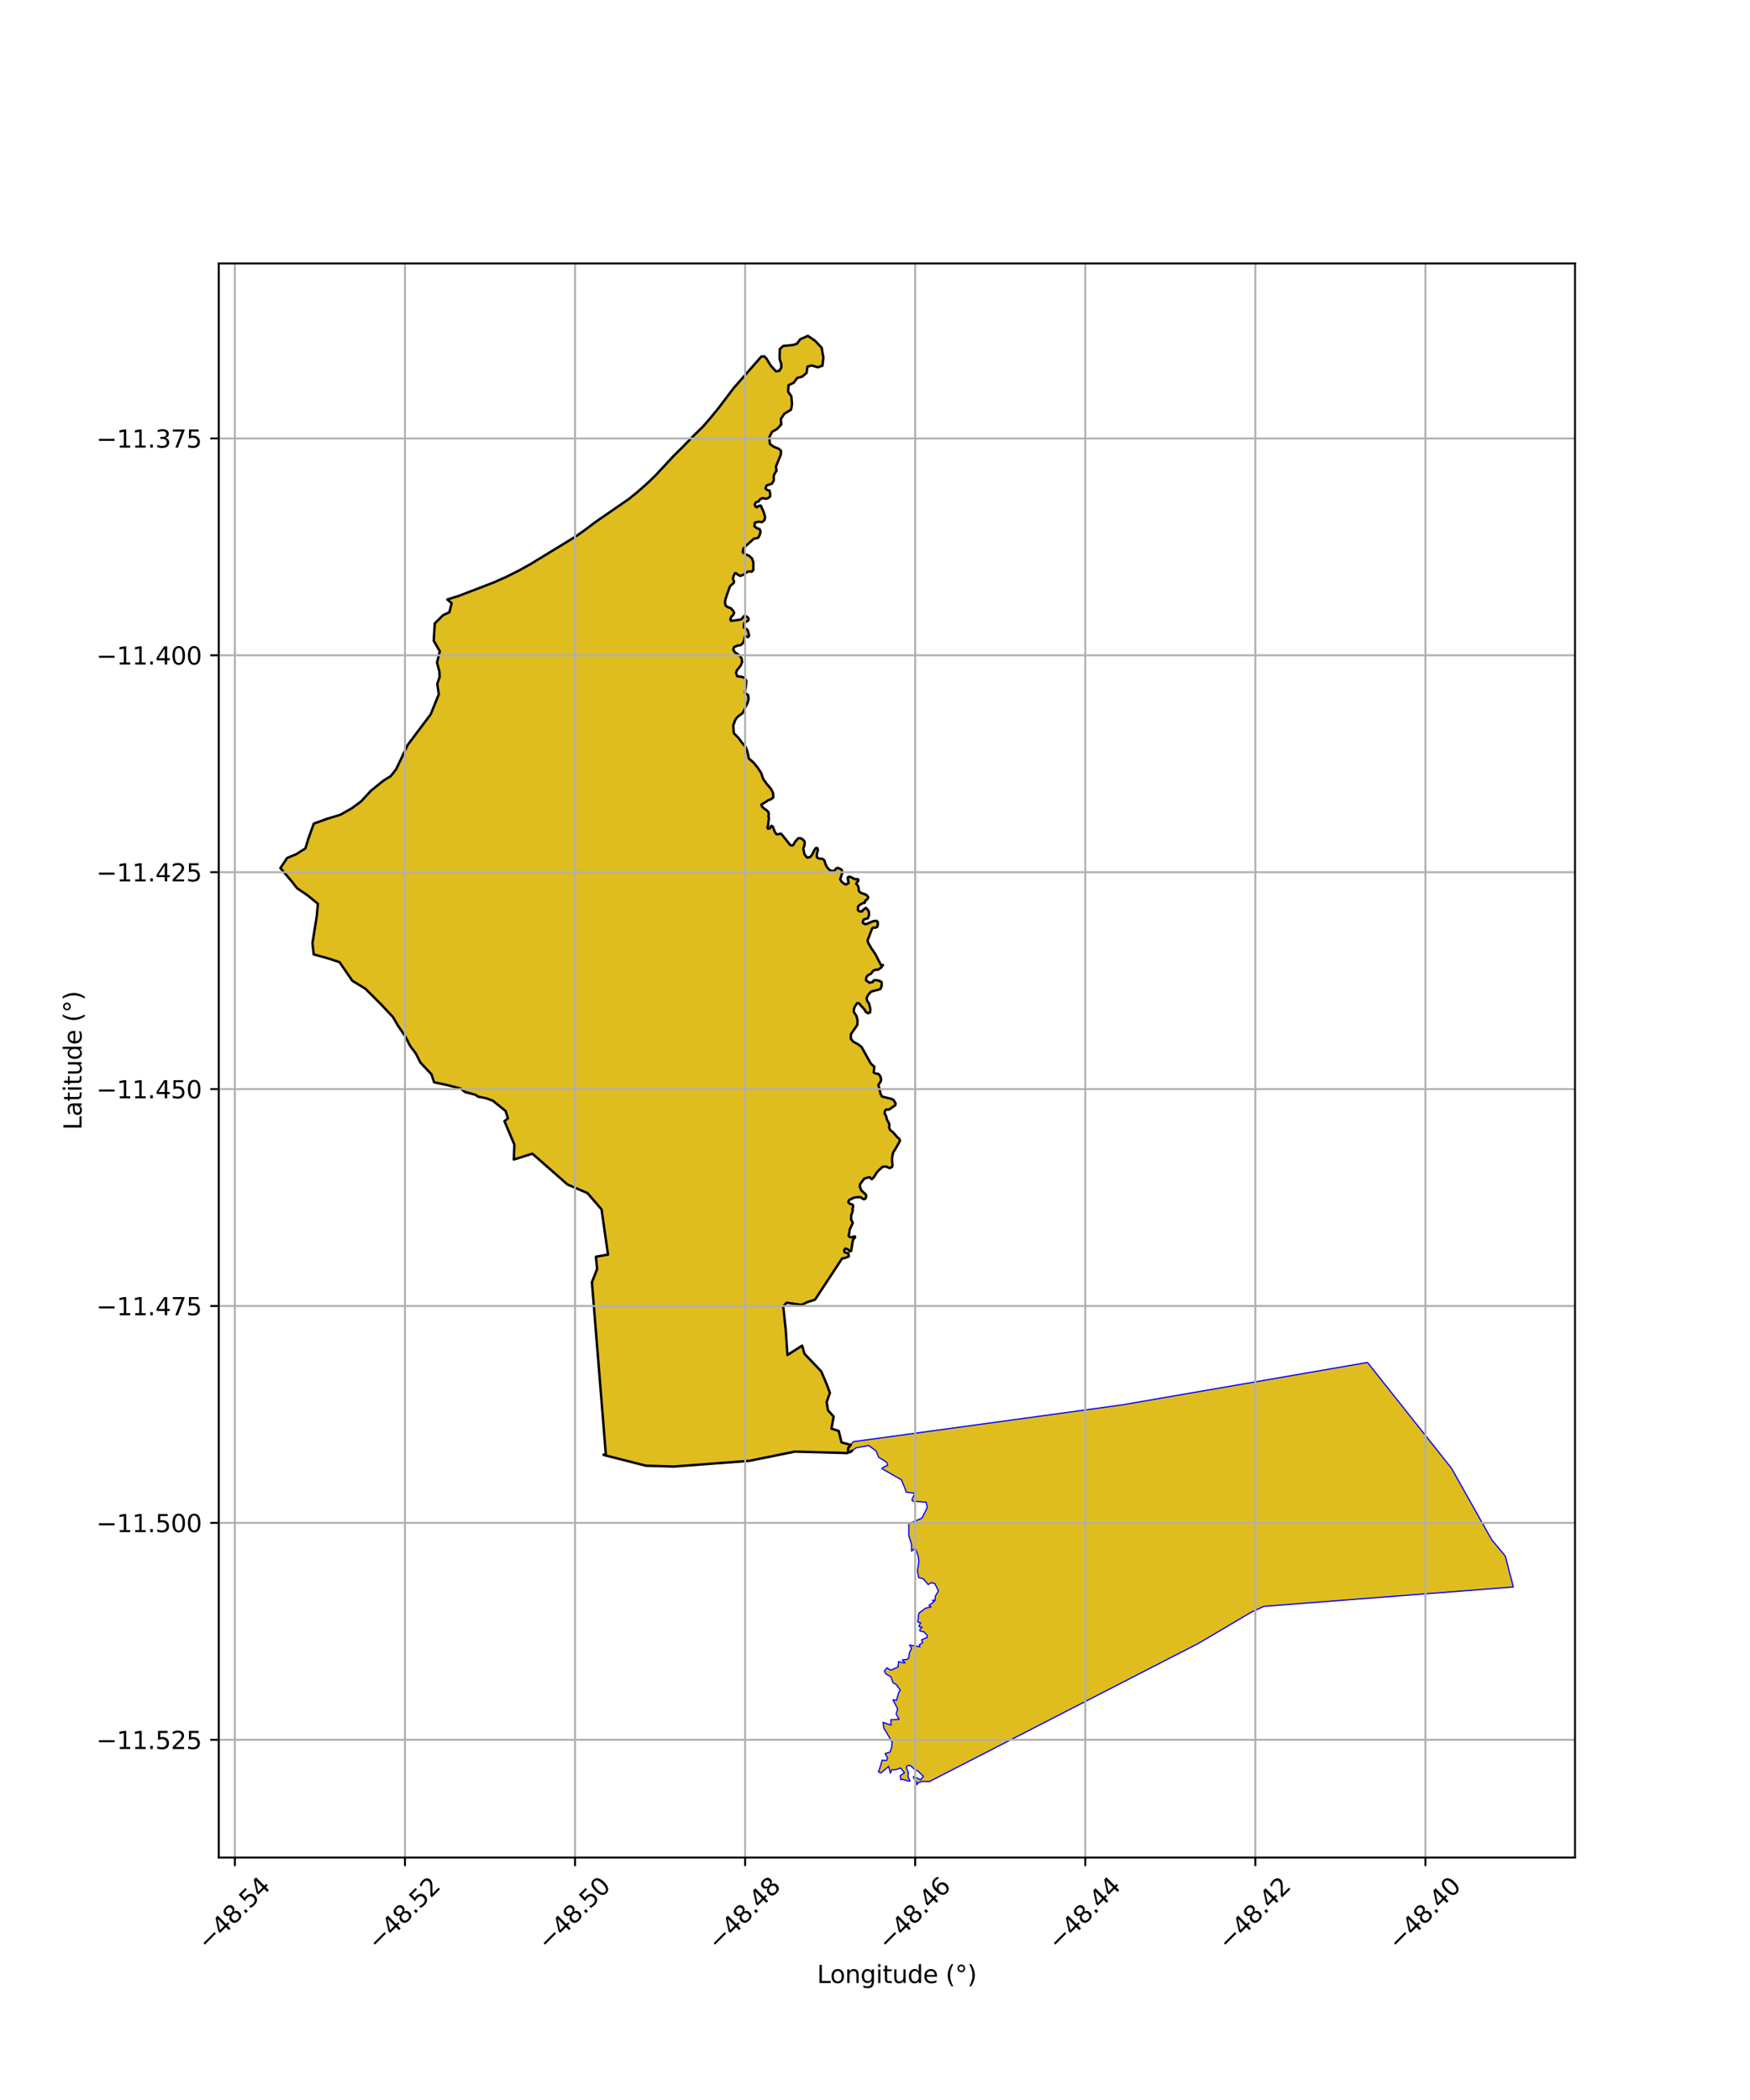 <?xml version="1.0" encoding="utf-8" standalone="no"?>
<!DOCTYPE svg PUBLIC "-//W3C//DTD SVG 1.1//EN"
  "http://www.w3.org/Graphics/SVG/1.1/DTD/svg11.dtd">
<svg xmlns:xlink="http://www.w3.org/1999/xlink" width="720pt" height="864pt" viewBox="0 0 720 864" xmlns="http://www.w3.org/2000/svg" version="1.1">
 <defs>
  <style type="text/css">*{stroke-linejoin: round; stroke-linecap: butt}</style>
 </defs>
 <g id="figure_1">
  <g id="patch_1">
   <path d="M 0 864 
L 720 864 
L 720 0 
L 0 0 
z
" style="fill: #ffffff"/>
  </g>
  <g id="axes_1">
   <g id="patch_2">
    <path d="M 90 764.256 
L 648 764.256 
L 648 108.384 
L 90 108.384 
z
" style="fill: #ffffff"/>
   </g>
   <g id="PatchCollection_1">
    <path d="M 350.306 597.207 
L 349.605 597.476 
L 350.615 596.795 
L 350.306 597.207 
" clip-path="url(#pcda8b3052a)" style="fill: #e0bd1f; stroke: #0000ff; stroke-width: 0.5"/>
    <path d="M 348.888 597.752 
L 348.691 597.827 
L 326.997 597.24 
L 308.319 601.025 
L 299.865 601.69 
L 290.334 602.388 
L 289.884 602.424 
L 277.233 603.372 
L 265.737 603.033 
L 263.168 602.374 
L 249.299 598.85 
L 245.487 551.651 
L 245.406 550.315 
L 243.545 527.688 
L 243.533 527.549 
L 245.672 522.107 
L 245.175 517.057 
L 250.151 516.189 
L 247.497 497.588 
L 241.697 490.866 
L 233.491 487.335 
L 219.046 474.662 
L 211.395 477.064 
L 211.613 470.895 
L 208.042 462.508 
L 207.559 461.299 
L 208.983 460.117 
L 208.042 457.118 
L 204.366 454.074 
L 202.797 452.877 
L 200.071 451.858 
L 196.641 451.174 
L 195.672 450.447 
L 191.357 449.271 
L 189.434 447.831 
L 184.245 446.492 
L 178.6 445.267 
L 177.532 442.023 
L 172.959 437.137 
L 171.066 433.401 
L 168.76 430.334 
L 166.723 426.358 
L 163.849 422.158 
L 161.649 418.403 
L 156.823 413.26 
L 150.361 406.812 
L 144.953 403.5 
L 139.686 395.845 
L 134.644 394.205 
L 129.065 392.66 
L 128.544 388.079 
L 129.383 382.824 
L 130.335 376.902 
L 130.786 371.814 
L 126.44 368.296 
L 122.268 365.486 
L 119.984 362.577 
L 115.364 357.147 
L 118.124 353.006 
L 121.863 351.447 
L 125.658 349.05 
L 126.888 344.993 
L 129.105 338.863 
L 134.555 336.884 
L 140.067 335.206 
L 144.84 332.487 
L 148.611 329.687 
L 152.548 325.383 
L 157.78 321.165 
L 160.808 319.278 
L 163.028 316.402 
L 164.661 313.025 
L 167.757 306.454 
L 177.207 293.882 
L 180.542 285.629 
L 179.901 281.362 
L 180.876 278.501 
L 180.773 276.314 
L 179.802 272.617 
L 180.94 267.94 
L 178.444 263.618 
L 178.875 256.493 
L 182.228 253.155 
L 184.9 251.884 
L 185.823 248.162 
L 184.034 246.649 
L 188.856 245.132 
L 193.325 243.427 
L 197.664 241.765 
L 203.179 239.62 
L 208.355 237.318 
L 213.53 234.723 
L 218.5 231.956 
L 223.357 229.016 
L 228.18 226.089 
L 233.039 223.156 
L 236.853 220.729 
L 240.503 218.164 
L 245.019 214.758 
L 249.587 211.597 
L 254.159 208.458 
L 258.814 205.24 
L 262.278 202.424 
L 266.528 198.67 
L 269.866 195.42 
L 273.024 192.033 
L 276.938 187.797 
L 281.018 183.759 
L 285.052 179.59 
L 289.177 175.569 
L 292.316 171.943 
L 295.621 167.9 
L 298.721 163.728 
L 301.844 159.689 
L 305.232 155.785 
L 307.96 152.689 
L 310.589 149.504 
L 313.234 146.695 
L 314.482 146.64 
L 315.328 147.51 
L 317.096 150.409 
L 319.272 152.802 
L 320.611 152.566 
L 321.467 151.272 
L 321.418 149.617 
L 320.762 147.718 
L 320.832 143.635 
L 322.22 142.336 
L 326.307 141.94 
L 327.859 141.455 
L 329.289 139.553 
L 332.413 138.196 
L 335.349 140.214 
L 338.064 143.081 
L 338.753 147.141 
L 338.371 150.426 
L 336.489 151.123 
L 334 150.365 
L 332.209 150.832 
L 331.857 153.386 
L 330.095 154.939 
L 327.997 155.501 
L 326.604 157.419 
L 324.417 158.488 
L 324.249 161.19 
L 325.581 163.002 
L 325.862 166.308 
L 325.459 168.562 
L 322.687 170.238 
L 321.267 172.366 
L 321.406 174.673 
L 319.683 176.529 
L 317.622 177.674 
L 316.478 179.999 
L 316.782 182.684 
L 318.312 183.798 
L 320.434 184.641 
L 321.315 185.496 
L 321.258 186.989 
L 320.116 189.735 
L 319.215 192.014 
L 319.477 193.66 
L 318.83 194.657 
L 318.33 195.742 
L 318.369 197.673 
L 317.607 198.967 
L 316.51 199.406 
L 315.382 199.753 
L 314.918 200.985 
L 315.701 201.654 
L 316.589 201.825 
L 316.926 203.37 
L 316.83 204.259 
L 316.096 204.906 
L 315.143 205.222 
L 313.726 204.916 
L 312.654 205.481 
L 312.033 206.356 
L 311.152 206.562 
L 310.506 207.451 
L 310.819 208.406 
L 311.411 208.7 
L 312.089 208.159 
L 312.964 207.996 
L 313.584 209.221 
L 314.183 210.596 
L 314.779 212.758 
L 314.551 213.943 
L 313.496 214.84 
L 312.192 214.635 
L 310.545 215.042 
L 310.403 216.542 
L 311.461 217.346 
L 312.451 217.639 
L 312.941 218.676 
L 312.55 220.101 
L 311.909 221.3 
L 310.217 221.623 
L 308.69 223.027 
L 306.69 224.737 
L 305.809 225.874 
L 305.603 227.173 
L 306.605 227.986 
L 308.207 228.672 
L 309.392 229.774 
L 309.949 231.312 
L 309.937 232.851 
L 309.977 234.211 
L 309.954 234.479 
L 309.3 235.205 
L 308.05 235.105 
L 307.136 235.483 
L 306.038 236.397 
L 304.774 236.88 
L 304.514 236.943 
L 303.54 236.417 
L 302.79 235.776 
L 302.378 235.86 
L 301.966 236.636 
L 301.561 237.858 
L 301.739 238.655 
L 301.993 239.065 
L 301.901 239.826 
L 300.682 240.842 
L 300.168 241.599 
L 299.284 244.119 
L 298.531 246.358 
L 298.242 247.975 
L 298.546 249.148 
L 299.459 249.82 
L 300.545 250.146 
L 301.604 251.233 
L 302.033 252.125 
L 301.856 252.628 
L 301.465 253.233 
L 300.896 253.668 
L 300.493 254.788 
L 300.743 255.437 
L 301.604 255.367 
L 302.673 255.221 
L 303.768 255.061 
L 304.973 254.838 
L 305.75 253.94 
L 306.295 253.322 
L 307.299 253.727 
L 308.008 254.466 
L 307.857 255.3 
L 306.945 255.872 
L 306.222 256.315 
L 306.03 257.444 
L 306.073 258.227 
L 306.674 258.658 
L 307.226 258.841 
L 307.624 259.336 
L 307.817 259.928 
L 308.045 260.817 
L 308.201 261.559 
L 307.791 262.134 
L 307.042 261.801 
L 306.442 261.86 
L 306.206 263.079 
L 305.785 264.431 
L 304.767 265.421 
L 303.473 265.591 
L 302.028 266.221 
L 301.671 267.286 
L 302.404 268.409 
L 304.391 269.753 
L 305.156 271.01 
L 305.318 272.441 
L 304.7 273.907 
L 303.27 275.673 
L 302.812 276.76 
L 303.313 278.235 
L 304.926 278.42 
L 306.242 278.806 
L 307.025 280.062 
L 306.931 281.972 
L 306.674 283.672 
L 306.462 284.919 
L 306.922 285.493 
L 307.564 285.726 
L 307.837 286.19 
L 307.989 287.515 
L 307.59 289.118 
L 306.793 290.687 
L 306.023 292.541 
L 305.348 293.555 
L 304.265 294.295 
L 303.212 295.198 
L 302.457 296.283 
L 302.034 297.447 
L 301.669 298.565 
L 301.915 301.666 
L 303.804 303.577 
L 305.373 305.711 
L 306.813 307.365 
L 307.467 309.131 
L 307.864 311.317 
L 308.115 312.094 
L 310.072 313.796 
L 311.761 315.867 
L 313.183 318.065 
L 313.94 320.353 
L 315.371 322.445 
L 317.052 324.372 
L 317.895 325.867 
L 318.147 326.912 
L 318.136 328.115 
L 317.153 328.864 
L 316.095 329.208 
L 315.532 329.623 
L 313.229 331.051 
L 313.517 331.872 
L 314.474 332.76 
L 315.078 333.072 
L 316.048 333.978 
L 316.337 334.964 
L 316.144 335.742 
L 316.343 336.562 
L 315.943 339.88 
L 315.719 340.386 
L 315.933 340.927 
L 316.544 340.902 
L 316.837 340.704 
L 317.173 339.914 
L 317.453 339.749 
L 318.056 340.26 
L 318.215 340.665 
L 318.272 340.996 
L 318.42 341.463 
L 318.726 342.205 
L 319.49 343.235 
L 320.471 343.205 
L 320.854 343.002 
L 321.408 343.046 
L 322.95 345.006 
L 324.046 346.42 
L 324.763 347.247 
L 325.193 347.736 
L 326.047 347.856 
L 326.566 347.393 
L 327.006 346.461 
L 328.381 344.923 
L 329.163 344.805 
L 330.302 345.344 
L 331.043 346.26 
L 331.031 347.579 
L 330.724 348.502 
L 330.496 349.063 
L 330.782 350.36 
L 330.953 351.428 
L 332.045 352.85 
L 333.34 352.626 
L 334.105 351.658 
L 334.439 350.961 
L 334.883 350.093 
L 335.562 348.981 
L 336.233 348.888 
L 336.531 349.634 
L 336.202 350.742 
L 336.028 351.768 
L 336.125 352.775 
L 337.016 353.242 
L 338.317 353.335 
L 339.161 353.949 
L 339.63 355.509 
L 340.244 356.796 
L 341.414 358.041 
L 342.756 358.431 
L 343.427 358.048 
L 344.151 357.229 
L 344.775 357.073 
L 346.195 357.764 
L 346.64 358.795 
L 346.1 360.456 
L 345.682 361.722 
L 346.278 362.756 
L 347.275 363.61 
L 348.089 363.921 
L 349.144 363.297 
L 348.934 362.137 
L 348.75 361.047 
L 349.309 360.713 
L 349.907 360.81 
L 351.747 361.723 
L 352.457 361.688 
L 352.932 361.719 
L 353.174 362.035 
L 353.13 362.437 
L 352.566 363.021 
L 352.302 363.696 
L 352.974 364.4 
L 353.277 365.355 
L 353.253 366.075 
L 353.556 366.842 
L 354.281 367.387 
L 355.514 367.802 
L 356.572 368.28 
L 357.223 369.15 
L 356.801 370.029 
L 355.966 370.572 
L 355.779 371.438 
L 355.154 371.493 
L 353.725 372.249 
L 353.013 373.059 
L 352.964 374.45 
L 353.751 375.019 
L 354.714 374.967 
L 354.983 374.462 
L 356.209 373.539 
L 356.923 374.158 
L 357.487 375.159 
L 357.534 376.534 
L 357.083 377.792 
L 355.349 378.304 
L 354.968 379.123 
L 355.045 379.723 
L 355.737 380.169 
L 356.32 380.22 
L 359.379 378.968 
L 360.181 378.828 
L 360.663 378.844 
L 361.146 379.444 
L 361.137 380.64 
L 360.857 381.387 
L 360.374 381.62 
L 359.231 381.695 
L 358.791 382.044 
L 356.919 386.999 
L 357.239 387.971 
L 358.525 390.182 
L 360.059 392.385 
L 361.373 394.953 
L 362.466 397.063 
L 363.292 397.033 
L 362.498 398.146 
L 361.197 398.947 
L 359.939 399.028 
L 359.086 399.572 
L 358.479 400.467 
L 358.339 400.664 
L 357.832 400.822 
L 357.198 401.183 
L 356.714 401.68 
L 356.369 402.254 
L 356.341 403.374 
L 357.695 404.32 
L 359.087 404.021 
L 359.479 403.346 
L 360.353 403.269 
L 361.058 403.397 
L 361.579 403.466 
L 362.075 403.719 
L 362.689 404.021 
L 362.752 404.6 
L 362.73 405.575 
L 362.264 406.858 
L 361.444 407.183 
L 360.426 407.449 
L 359.375 407.668 
L 358.453 407.943 
L 357.305 409.132 
L 356.564 410.545 
L 356.675 411.59 
L 357.557 412.956 
L 358.08 415.034 
L 357.981 416.53 
L 357.1 416.864 
L 356.168 416.284 
L 355.685 415.356 
L 354.961 414.624 
L 354.309 413.86 
L 353.463 412.794 
L 352.672 412.741 
L 351.902 413.817 
L 351.34 414.973 
L 351.256 416.279 
L 352.323 417.928 
L 352.819 419.653 
L 352.753 421.648 
L 351.219 423.883 
L 350.087 425.486 
L 350.055 427.392 
L 351.038 428.561 
L 353.174 429.726 
L 354.516 430.826 
L 355.723 433.059 
L 357.04 435.553 
L 358.302 437.636 
L 358.93 438.208 
L 359.734 438.904 
L 359.503 440.441 
L 359.47 441.259 
L 360.075 441.62 
L 361.392 441.831 
L 362.201 442.808 
L 362.509 444.095 
L 362.42 444.767 
L 361.582 445.957 
L 361.402 446.348 
L 361.959 448.802 
L 362.314 450.097 
L 362.889 451.154 
L 364.257 451.46 
L 365.563 451.717 
L 366.704 452.095 
L 367.645 452.55 
L 368.488 454.028 
L 368.295 454.773 
L 366.709 455.918 
L 365.757 456.501 
L 364.591 456.5 
L 364.08 457.07 
L 363.983 458.126 
L 364.575 459.276 
L 364.95 460.667 
L 365.745 462.181 
L 365.961 463.019 
L 365.775 463.739 
L 366.206 464.914 
L 367.292 465.752 
L 368.07 466.674 
L 369.039 467.718 
L 370.041 468.653 
L 370.304 469.342 
L 369.572 470.713 
L 368.546 472.47 
L 367.436 474.224 
L 367.07 475.956 
L 367.02 477.737 
L 367.195 479.397 
L 367.012 480.133 
L 366.019 480.581 
L 364.578 479.981 
L 363.271 479.972 
L 362.017 481.029 
L 360.837 482.244 
L 359.653 484.145 
L 358.713 485.171 
L 357.711 484.307 
L 356.327 484.67 
L 355.609 484.876 
L 354.657 486.107 
L 353.849 487.208 
L 353.761 488.191 
L 354.361 489.75 
L 355.214 490.59 
L 356.266 491.496 
L 356.395 492.195 
L 356.042 493.17 
L 355.461 493.398 
L 354.872 493.168 
L 354.274 492.655 
L 353.483 492.522 
L 352.317 492.585 
L 351.167 492.8 
L 350.484 493.197 
L 349.672 493.52 
L 349.138 493.981 
L 349.066 494.764 
L 349.824 495.339 
L 350.713 495.591 
L 350.944 495.818 
L 350.994 496.618 
L 350.787 497.179 
L 350.689 497.471 
L 350.871 498.061 
L 350.478 499.18 
L 350.21 500.061 
L 350.169 500.875 
L 350.135 501.809 
L 350.489 502.264 
L 350.848 503.156 
L 349.502 506.078 
L 349.494 507.083 
L 349.267 507.765 
L 349.155 508.462 
L 349.631 508.989 
L 350.147 509.039 
L 350.833 508.926 
L 351.624 508.645 
L 351.829 508.899 
L 351.777 509.157 
L 351.135 509.895 
L 350.931 510.07 
L 350.363 513.959 
L 350.17 514.699 
L 349.531 514.839 
L 349.283 514.422 
L 348.674 513.947 
L 348.049 513.753 
L 347.763 513.697 
L 347.333 514.365 
L 347.446 515.166 
L 348.376 515.477 
L 348.941 515.677 
L 349.178 516.255 
L 349.246 516.932 
L 347.417 517.651 
L 346.493 517.723 
L 335.316 534.726 
L 332.217 535.716 
L 329.79 536.846 
L 323.65 535.985 
L 322.245 537.436 
L 323.289 547.354 
L 323.614 553.088 
L 323.968 557.486 
L 330.02 553.624 
L 331.003 557.004 
L 334.894 561.152 
L 337.858 564.199 
L 340.077 569.374 
L 341.448 573.101 
L 340.11 576.865 
L 340.674 580.251 
L 342.986 582.851 
L 342.072 587.781 
L 345.068 588.73 
L 346.22 593.429 
L 350.013 594.484 
L 348.951 595.826 
L 348.888 597.752 
" clip-path="url(#pcda8b3052a)" style="fill: #e0bd1f; stroke: #0000ff; stroke-width: 0.5"/>
    <path d="M 249.234 598.833 
L 248.338 598.592 
L 248.329 598.433 
L 249.234 598.833 
" clip-path="url(#pcda8b3052a)" style="fill: #e0bd1f; stroke: #0000ff; stroke-width: 0.5"/>
    <path d="M 377.215 734.444 
L 377.078 733.028 
L 375.99 731.711 
L 375.854 730.889 
L 378.786 732.253 
L 379.938 730.803 
L 378.402 729.382 
L 377.492 728.532 
L 376.074 727.771 
L 374.492 726.371 
L 373.362 726.423 
L 372.877 727.139 
L 373.708 729.306 
L 373.599 731.234 
L 374.085 731.898 
L 374.387 732.825 
L 373.793 732.762 
L 370.954 731.988 
L 370.617 732.264 
L 370.401 730.536 
L 372.12 729.424 
L 370.57 727.409 
L 368.452 728.127 
L 366.961 728.114 
L 366.284 729.525 
L 365.656 726.751 
L 362.415 729.47 
L 361.436 729.005 
L 362.524 725.8 
L 362.904 724.191 
L 364.77 724.28 
L 365.176 723.352 
L 364.192 721.475 
L 366.184 720.843 
L 366.853 718.916 
L 367.052 716.696 
L 363.651 711.016 
L 363.285 708.609 
L 366.551 709.784 
L 366.533 707.522 
L 369.928 707.408 
L 368.695 705.191 
L 369.337 703.042 
L 368.604 701.655 
L 367.39 699.335 
L 368.896 699.534 
L 369.66 696.549 
L 370.406 695.363 
L 368.783 693.102 
L 367.431 692.314 
L 366.52 689.888 
L 364.564 688.741 
L 363.855 687.59 
L 364.92 686.182 
L 366.493 687.176 
L 369.497 685.859 
L 369.709 683.631 
L 371.548 684.132 
L 372.408 684.131 
L 371.229 682.959 
L 373.244 682.691 
L 373.913 682.011 
L 373.985 680.935 
L 374.235 679.875 
L 375.053 678.143 
L 374.198 676.816 
L 378.497 677.562 
L 378.244 676.639 
L 379.614 675.9 
L 379.196 674.636 
L 381.509 673.683 
L 381.467 672.81 
L 380.039 671.318 
L 378.548 671.116 
L 378.404 670.548 
L 379.373 669.476 
L 378.075 669.233 
L 378.287 668.57 
L 378.781 667.735 
L 377.598 667.353 
L 378.02 663.732 
L 380.768 661.679 
L 383.06 661.122 
L 382.218 660.529 
L 384.343 658.898 
L 383.649 658.386 
L 384.702 658.444 
L 384.845 656.726 
L 386.077 654.533 
L 384.659 651.57 
L 383.166 651.159 
L 381.882 651.927 
L 379.921 649.601 
L 377.961 649.055 
L 377.472 646.272 
L 378.053 642.436 
L 377.756 640.155 
L 376.593 636.871 
L 375.048 638.213 
L 375.036 635.318 
L 373.929 631.86 
L 373.909 626.732 
L 376.358 625.924 
L 379.313 624.571 
L 381.524 620.222 
L 381.069 618.093 
L 375.419 617.588 
L 375.209 616.819 
L 376.456 614.418 
L 372.816 613.888 
L 372.655 613.232 
L 370.892 608.843 
L 367.881 607.13 
L 362.829 604.24 
L 363.473 603.625 
L 365.145 602.955 
L 364.926 601.848 
L 363.902 601.02 
L 361.517 599.555 
L 360.446 596.95 
L 357.37 594.711 
L 352.274 595.676 
L 348.881 597.965 
L 348.951 595.826 
L 351.075 593.142 
L 461.564 578.023 
L 562.633 560.548 
L 597.203 604.108 
L 613.727 633.485 
L 619.312 640.196 
L 622.636 652.932 
L 520.01 660.908 
L 515.051 663.155 
L 492.992 676.188 
L 382.377 732.992 
L 381.286 732.959 
L 380.089 732.937 
L 379.039 732.99 
L 377.642 733.558 
L 377.215 734.444 
" clip-path="url(#pcda8b3052a)" style="fill: #e0bd1f; stroke: #0000ff; stroke-width: 0.5"/>
   </g>
   <g id="PatchCollection_2">
    <path d="M 249.234 598.833 
L 248.338 598.592 
L 248.329 598.433 
L 249.234 598.833 
" clip-path="url(#pcda8b3052a)" style="fill: none; stroke: #000000"/>
    <path d="M 348.888 597.752 
L 348.691 597.827 
L 326.997 597.24 
L 308.319 601.025 
L 277.233 603.372 
L 265.737 603.033 
L 249.299 598.85 
L 243.533 527.549 
L 245.672 522.107 
L 245.175 517.057 
L 250.151 516.189 
L 247.497 497.588 
L 241.697 490.866 
L 233.491 487.335 
L 219.046 474.662 
L 211.395 477.064 
L 211.613 470.895 
L 207.559 461.299 
L 208.983 460.117 
L 208.042 457.118 
L 202.797 452.877 
L 200.071 451.858 
L 196.641 451.174 
L 195.672 450.447 
L 191.357 449.271 
L 189.434 447.831 
L 184.245 446.492 
L 178.6 445.267 
L 177.532 442.023 
L 172.959 437.137 
L 171.066 433.401 
L 168.76 430.334 
L 166.723 426.358 
L 163.849 422.158 
L 161.649 418.403 
L 156.823 413.26 
L 150.361 406.812 
L 144.953 403.5 
L 139.686 395.845 
L 134.644 394.205 
L 129.065 392.66 
L 128.544 388.079 
L 130.335 376.902 
L 130.786 371.814 
L 126.44 368.296 
L 122.268 365.486 
L 119.984 362.577 
L 115.364 357.147 
L 118.124 353.006 
L 121.863 351.447 
L 125.658 349.05 
L 126.888 344.993 
L 129.105 338.863 
L 134.555 336.884 
L 140.067 335.206 
L 144.84 332.487 
L 148.611 329.687 
L 152.548 325.383 
L 157.78 321.165 
L 160.808 319.278 
L 163.028 316.402 
L 167.757 306.454 
L 177.207 293.882 
L 180.542 285.629 
L 179.901 281.362 
L 180.876 278.501 
L 180.773 276.314 
L 179.802 272.617 
L 180.94 267.94 
L 178.444 263.618 
L 178.875 256.493 
L 182.228 253.155 
L 184.9 251.884 
L 185.823 248.162 
L 184.034 246.649 
L 188.856 245.132 
L 203.179 239.62 
L 208.355 237.318 
L 213.53 234.723 
L 218.5 231.956 
L 236.853 220.729 
L 240.503 218.164 
L 245.019 214.758 
L 258.814 205.24 
L 262.278 202.424 
L 266.528 198.67 
L 269.866 195.42 
L 276.938 187.797 
L 281.018 183.759 
L 285.052 179.59 
L 289.177 175.569 
L 292.316 171.943 
L 295.621 167.9 
L 301.844 159.689 
L 313.234 146.695 
L 314.482 146.64 
L 315.328 147.51 
L 317.096 150.409 
L 319.272 152.802 
L 320.611 152.566 
L 321.467 151.272 
L 321.418 149.617 
L 320.762 147.718 
L 320.832 143.635 
L 322.22 142.336 
L 326.307 141.94 
L 327.859 141.455 
L 329.289 139.553 
L 332.413 138.196 
L 335.349 140.214 
L 338.064 143.081 
L 338.753 147.141 
L 338.371 150.426 
L 336.489 151.123 
L 334 150.365 
L 332.209 150.832 
L 331.857 153.386 
L 330.095 154.939 
L 327.997 155.501 
L 326.604 157.419 
L 324.417 158.488 
L 324.249 161.19 
L 325.581 163.002 
L 325.862 166.308 
L 325.459 168.562 
L 322.687 170.238 
L 321.267 172.366 
L 321.406 174.673 
L 319.683 176.529 
L 317.622 177.674 
L 316.478 179.999 
L 316.782 182.684 
L 318.312 183.798 
L 320.434 184.641 
L 321.315 185.496 
L 321.258 186.989 
L 319.215 192.014 
L 319.477 193.66 
L 318.83 194.657 
L 318.33 195.742 
L 318.369 197.673 
L 317.607 198.967 
L 315.382 199.753 
L 314.918 200.985 
L 315.701 201.654 
L 316.589 201.825 
L 316.926 203.37 
L 316.83 204.259 
L 316.096 204.906 
L 315.143 205.222 
L 313.726 204.916 
L 312.654 205.481 
L 312.033 206.356 
L 311.152 206.562 
L 310.506 207.451 
L 310.819 208.406 
L 311.411 208.7 
L 312.089 208.159 
L 312.964 207.996 
L 314.183 210.596 
L 314.779 212.758 
L 314.551 213.943 
L 313.496 214.84 
L 312.192 214.635 
L 310.545 215.042 
L 310.403 216.542 
L 311.461 217.346 
L 312.451 217.639 
L 312.941 218.676 
L 312.55 220.101 
L 311.909 221.3 
L 310.217 221.623 
L 306.69 224.737 
L 305.809 225.874 
L 305.603 227.173 
L 306.605 227.986 
L 308.207 228.672 
L 309.392 229.774 
L 309.949 231.312 
L 309.954 234.479 
L 309.3 235.205 
L 308.05 235.105 
L 307.136 235.483 
L 306.038 236.397 
L 304.514 236.943 
L 303.54 236.417 
L 302.79 235.776 
L 302.378 235.86 
L 301.966 236.636 
L 301.561 237.858 
L 301.739 238.655 
L 301.993 239.065 
L 301.901 239.826 
L 300.682 240.842 
L 300.168 241.599 
L 298.531 246.358 
L 298.242 247.975 
L 298.546 249.148 
L 299.459 249.82 
L 300.545 250.146 
L 301.604 251.233 
L 302.033 252.125 
L 301.856 252.628 
L 301.465 253.233 
L 300.896 253.668 
L 300.493 254.788 
L 300.743 255.437 
L 302.673 255.221 
L 304.973 254.838 
L 306.295 253.322 
L 307.299 253.727 
L 308.008 254.466 
L 307.857 255.3 
L 306.222 256.315 
L 306.03 257.444 
L 306.073 258.227 
L 306.674 258.658 
L 307.226 258.841 
L 307.624 259.336 
L 308.045 260.817 
L 308.201 261.559 
L 307.791 262.134 
L 307.042 261.801 
L 306.442 261.86 
L 306.206 263.079 
L 305.785 264.431 
L 304.767 265.421 
L 303.473 265.591 
L 302.028 266.221 
L 301.671 267.286 
L 302.404 268.409 
L 304.391 269.753 
L 305.156 271.01 
L 305.318 272.441 
L 304.7 273.907 
L 303.27 275.673 
L 302.812 276.76 
L 303.313 278.235 
L 304.926 278.42 
L 306.242 278.806 
L 307.025 280.062 
L 306.931 281.972 
L 306.462 284.919 
L 306.922 285.493 
L 307.564 285.726 
L 307.837 286.19 
L 307.989 287.515 
L 307.59 289.118 
L 306.793 290.687 
L 306.023 292.541 
L 305.348 293.555 
L 304.265 294.295 
L 303.212 295.198 
L 302.457 296.283 
L 301.669 298.565 
L 301.915 301.666 
L 303.804 303.577 
L 305.373 305.711 
L 306.813 307.365 
L 307.467 309.131 
L 308.115 312.094 
L 310.072 313.796 
L 311.761 315.867 
L 313.183 318.065 
L 313.94 320.353 
L 315.371 322.445 
L 317.052 324.372 
L 317.895 325.867 
L 318.147 326.912 
L 318.136 328.115 
L 317.153 328.864 
L 316.095 329.208 
L 315.532 329.623 
L 313.229 331.051 
L 313.517 331.872 
L 314.474 332.76 
L 315.078 333.072 
L 316.048 333.978 
L 316.337 334.964 
L 316.144 335.742 
L 316.343 336.562 
L 315.943 339.88 
L 315.719 340.386 
L 315.933 340.927 
L 316.544 340.902 
L 316.837 340.704 
L 317.173 339.914 
L 317.453 339.749 
L 318.056 340.26 
L 318.726 342.205 
L 319.49 343.235 
L 320.471 343.205 
L 320.854 343.002 
L 321.408 343.046 
L 325.193 347.736 
L 326.047 347.856 
L 326.566 347.393 
L 327.006 346.461 
L 328.381 344.923 
L 329.163 344.805 
L 330.302 345.344 
L 331.043 346.26 
L 331.031 347.579 
L 330.496 349.063 
L 330.953 351.428 
L 332.045 352.85 
L 333.34 352.626 
L 334.105 351.658 
L 334.883 350.093 
L 335.562 348.981 
L 336.233 348.888 
L 336.531 349.634 
L 336.202 350.742 
L 336.028 351.768 
L 336.125 352.775 
L 337.016 353.242 
L 338.317 353.335 
L 339.161 353.949 
L 339.63 355.509 
L 340.244 356.796 
L 341.414 358.041 
L 342.756 358.431 
L 343.427 358.048 
L 344.151 357.229 
L 344.775 357.073 
L 346.195 357.764 
L 346.64 358.795 
L 345.682 361.722 
L 346.278 362.756 
L 347.275 363.61 
L 348.089 363.921 
L 349.144 363.297 
L 348.75 361.047 
L 349.309 360.713 
L 349.907 360.81 
L 351.747 361.723 
L 352.932 361.719 
L 353.174 362.035 
L 353.13 362.437 
L 352.566 363.021 
L 352.302 363.696 
L 352.974 364.4 
L 353.277 365.355 
L 353.253 366.075 
L 353.556 366.842 
L 354.281 367.387 
L 355.514 367.802 
L 356.572 368.28 
L 357.223 369.15 
L 356.801 370.029 
L 355.966 370.572 
L 355.779 371.438 
L 355.154 371.493 
L 353.725 372.249 
L 353.013 373.059 
L 352.964 374.45 
L 353.751 375.019 
L 354.714 374.967 
L 354.983 374.462 
L 356.209 373.539 
L 356.923 374.158 
L 357.487 375.159 
L 357.534 376.534 
L 357.083 377.792 
L 355.349 378.304 
L 354.968 379.123 
L 355.045 379.723 
L 355.737 380.169 
L 356.32 380.22 
L 359.379 378.968 
L 360.663 378.844 
L 361.146 379.444 
L 361.137 380.64 
L 360.857 381.387 
L 360.374 381.62 
L 359.231 381.695 
L 358.791 382.044 
L 356.919 386.999 
L 357.239 387.971 
L 358.525 390.182 
L 360.059 392.385 
L 362.466 397.063 
L 363.292 397.033 
L 362.498 398.146 
L 361.197 398.947 
L 359.939 399.028 
L 359.086 399.572 
L 358.339 400.664 
L 357.832 400.822 
L 357.198 401.183 
L 356.714 401.68 
L 356.369 402.254 
L 356.341 403.374 
L 357.695 404.32 
L 359.087 404.021 
L 359.479 403.346 
L 360.353 403.269 
L 361.579 403.466 
L 362.689 404.021 
L 362.752 404.6 
L 362.73 405.575 
L 362.264 406.858 
L 361.444 407.183 
L 358.453 407.943 
L 357.305 409.132 
L 356.564 410.545 
L 356.675 411.59 
L 357.557 412.956 
L 358.08 415.034 
L 357.981 416.53 
L 357.1 416.864 
L 356.168 416.284 
L 355.685 415.356 
L 354.309 413.86 
L 353.463 412.794 
L 352.672 412.741 
L 351.902 413.817 
L 351.34 414.973 
L 351.256 416.279 
L 352.323 417.928 
L 352.819 419.653 
L 352.753 421.648 
L 350.087 425.486 
L 350.055 427.392 
L 351.038 428.561 
L 353.174 429.726 
L 354.516 430.826 
L 358.302 437.636 
L 359.734 438.904 
L 359.47 441.259 
L 360.075 441.62 
L 361.392 441.831 
L 362.201 442.808 
L 362.509 444.095 
L 362.42 444.767 
L 361.402 446.348 
L 362.314 450.097 
L 362.889 451.154 
L 366.704 452.095 
L 367.645 452.55 
L 368.488 454.028 
L 368.295 454.773 
L 365.757 456.501 
L 364.591 456.5 
L 364.08 457.07 
L 363.983 458.126 
L 364.575 459.276 
L 364.95 460.667 
L 365.745 462.181 
L 365.961 463.019 
L 365.775 463.739 
L 366.206 464.914 
L 367.292 465.752 
L 369.039 467.718 
L 370.041 468.653 
L 370.304 469.342 
L 368.546 472.47 
L 367.436 474.224 
L 367.07 475.956 
L 367.02 477.737 
L 367.195 479.397 
L 367.012 480.133 
L 366.019 480.581 
L 364.578 479.981 
L 363.271 479.972 
L 362.017 481.029 
L 360.837 482.244 
L 359.653 484.145 
L 358.713 485.171 
L 357.711 484.307 
L 355.609 484.876 
L 353.849 487.208 
L 353.761 488.191 
L 354.361 489.75 
L 356.266 491.496 
L 356.395 492.195 
L 356.042 493.17 
L 355.461 493.398 
L 354.872 493.168 
L 354.274 492.655 
L 353.483 492.522 
L 352.317 492.585 
L 351.167 492.8 
L 350.484 493.197 
L 349.672 493.52 
L 349.138 493.981 
L 349.066 494.764 
L 349.824 495.339 
L 350.713 495.591 
L 350.944 495.818 
L 350.994 496.618 
L 350.689 497.471 
L 350.871 498.061 
L 350.21 500.061 
L 350.135 501.809 
L 350.489 502.264 
L 350.848 503.156 
L 349.502 506.078 
L 349.494 507.083 
L 349.267 507.765 
L 349.155 508.462 
L 349.631 508.989 
L 350.147 509.039 
L 350.833 508.926 
L 351.624 508.645 
L 351.829 508.899 
L 351.777 509.157 
L 350.931 510.07 
L 350.17 514.699 
L 349.531 514.839 
L 349.283 514.422 
L 348.674 513.947 
L 347.763 513.697 
L 347.333 514.365 
L 347.446 515.166 
L 348.941 515.677 
L 349.178 516.255 
L 349.246 516.932 
L 347.417 517.651 
L 346.493 517.723 
L 335.316 534.726 
L 332.217 535.716 
L 329.79 536.846 
L 323.65 535.985 
L 322.245 537.436 
L 323.289 547.354 
L 323.968 557.486 
L 330.02 553.624 
L 331.003 557.004 
L 337.858 564.199 
L 340.077 569.374 
L 341.448 573.101 
L 340.11 576.865 
L 340.674 580.251 
L 342.986 582.851 
L 342.072 587.781 
L 345.068 588.73 
L 346.22 593.429 
L 350.013 594.484 
L 348.951 595.826 
L 348.888 597.752 
L 348.888 597.752 
" clip-path="url(#pcda8b3052a)" style="fill: none; stroke: #000000"/>
    <path d="M 350.306 597.207 
L 349.605 597.476 
L 350.615 596.795 
L 350.306 597.207 
" clip-path="url(#pcda8b3052a)" style="fill: none; stroke: #000000"/>
   </g>
   <g id="matplotlib.axis_1">
    <g id="xtick_1">
     <g id="line2d_1">
      <path d="M 96.634 764.256 
L 96.634 108.384 
" clip-path="url(#pcda8b3052a)" style="fill: none; stroke: #b0b0b0; stroke-width: 0.8; stroke-linecap: square"/>
     </g>
     <g id="line2d_2">
      <defs>
       <path id="me21a08b70f" d="M 0 0 
L 0 3.5 
" style="stroke: #000000; stroke-width: 0.8"/>
      </defs>
      <g>
       <use xlink:href="#me21a08b70f" x="96.634" y="764.256" style="stroke: #000000; stroke-width: 0.8"/>
      </g>
     </g>
     <g id="text_1">
      <!-- −48.54 -->
      <g transform="translate(85.501 802.798) rotate(-45) scale(0.1 -0.1)">
       <defs>
        <path id="DejaVuSans-2212" d="M 678 2272 
L 4684 2272 
L 4684 1741 
L 678 1741 
L 678 2272 
z
" transform="scale(0.016)"/>
        <path id="DejaVuSans-34" d="M 2419 4116 
L 825 1625 
L 2419 1625 
L 2419 4116 
z
M 2253 4666 
L 3047 4666 
L 3047 1625 
L 3713 1625 
L 3713 1100 
L 3047 1100 
L 3047 0 
L 2419 0 
L 2419 1100 
L 313 1100 
L 313 1709 
L 2253 4666 
z
" transform="scale(0.016)"/>
        <path id="DejaVuSans-38" d="M 2034 2216 
Q 1584 2216 1326 1975 
Q 1069 1734 1069 1313 
Q 1069 891 1326 650 
Q 1584 409 2034 409 
Q 2484 409 2743 651 
Q 3003 894 3003 1313 
Q 3003 1734 2745 1975 
Q 2488 2216 2034 2216 
z
M 1403 2484 
Q 997 2584 770 2862 
Q 544 3141 544 3541 
Q 544 4100 942 4425 
Q 1341 4750 2034 4750 
Q 2731 4750 3128 4425 
Q 3525 4100 3525 3541 
Q 3525 3141 3298 2862 
Q 3072 2584 2669 2484 
Q 3125 2378 3379 2068 
Q 3634 1759 3634 1313 
Q 3634 634 3220 271 
Q 2806 -91 2034 -91 
Q 1263 -91 848 271 
Q 434 634 434 1313 
Q 434 1759 690 2068 
Q 947 2378 1403 2484 
z
M 1172 3481 
Q 1172 3119 1398 2916 
Q 1625 2713 2034 2713 
Q 2441 2713 2670 2916 
Q 2900 3119 2900 3481 
Q 2900 3844 2670 4047 
Q 2441 4250 2034 4250 
Q 1625 4250 1398 4047 
Q 1172 3844 1172 3481 
z
" transform="scale(0.016)"/>
        <path id="DejaVuSans-2e" d="M 684 794 
L 1344 794 
L 1344 0 
L 684 0 
L 684 794 
z
" transform="scale(0.016)"/>
        <path id="DejaVuSans-35" d="M 691 4666 
L 3169 4666 
L 3169 4134 
L 1269 4134 
L 1269 2991 
Q 1406 3038 1543 3061 
Q 1681 3084 1819 3084 
Q 2600 3084 3056 2656 
Q 3513 2228 3513 1497 
Q 3513 744 3044 326 
Q 2575 -91 1722 -91 
Q 1428 -91 1123 -41 
Q 819 9 494 109 
L 494 744 
Q 775 591 1075 516 
Q 1375 441 1709 441 
Q 2250 441 2565 725 
Q 2881 1009 2881 1497 
Q 2881 1984 2565 2268 
Q 2250 2553 1709 2553 
Q 1456 2553 1204 2497 
Q 953 2441 691 2322 
L 691 4666 
z
" transform="scale(0.016)"/>
       </defs>
       <use xlink:href="#DejaVuSans-2212"/>
       <use xlink:href="#DejaVuSans-34" transform="translate(83.789 0)"/>
       <use xlink:href="#DejaVuSans-38" transform="translate(147.412 0)"/>
       <use xlink:href="#DejaVuSans-2e" transform="translate(211.035 0)"/>
       <use xlink:href="#DejaVuSans-35" transform="translate(242.822 0)"/>
       <use xlink:href="#DejaVuSans-34" transform="translate(306.445 0)"/>
      </g>
     </g>
    </g>
    <g id="xtick_2">
     <g id="line2d_3">
      <path d="M 166.608 764.256 
L 166.608 108.384 
" clip-path="url(#pcda8b3052a)" style="fill: none; stroke: #b0b0b0; stroke-width: 0.8; stroke-linecap: square"/>
     </g>
     <g id="line2d_4">
      <g>
       <use xlink:href="#me21a08b70f" x="166.608" y="764.256" style="stroke: #000000; stroke-width: 0.8"/>
      </g>
     </g>
     <g id="text_2">
      <!-- −48.52 -->
      <g transform="translate(155.475 802.798) rotate(-45) scale(0.1 -0.1)">
       <defs>
        <path id="DejaVuSans-32" d="M 1228 531 
L 3431 531 
L 3431 0 
L 469 0 
L 469 531 
Q 828 903 1448 1529 
Q 2069 2156 2228 2338 
Q 2531 2678 2651 2914 
Q 2772 3150 2772 3378 
Q 2772 3750 2511 3984 
Q 2250 4219 1831 4219 
Q 1534 4219 1204 4116 
Q 875 4013 500 3803 
L 500 4441 
Q 881 4594 1212 4672 
Q 1544 4750 1819 4750 
Q 2544 4750 2975 4387 
Q 3406 4025 3406 3419 
Q 3406 3131 3298 2873 
Q 3191 2616 2906 2266 
Q 2828 2175 2409 1742 
Q 1991 1309 1228 531 
z
" transform="scale(0.016)"/>
       </defs>
       <use xlink:href="#DejaVuSans-2212"/>
       <use xlink:href="#DejaVuSans-34" transform="translate(83.789 0)"/>
       <use xlink:href="#DejaVuSans-38" transform="translate(147.412 0)"/>
       <use xlink:href="#DejaVuSans-2e" transform="translate(211.035 0)"/>
       <use xlink:href="#DejaVuSans-35" transform="translate(242.822 0)"/>
       <use xlink:href="#DejaVuSans-32" transform="translate(306.445 0)"/>
      </g>
     </g>
    </g>
    <g id="xtick_3">
     <g id="line2d_5">
      <path d="M 236.583 764.256 
L 236.583 108.384 
" clip-path="url(#pcda8b3052a)" style="fill: none; stroke: #b0b0b0; stroke-width: 0.8; stroke-linecap: square"/>
     </g>
     <g id="line2d_6">
      <g>
       <use xlink:href="#me21a08b70f" x="236.583" y="764.256" style="stroke: #000000; stroke-width: 0.8"/>
      </g>
     </g>
     <g id="text_3">
      <!-- −48.50 -->
      <g transform="translate(225.45 802.798) rotate(-45) scale(0.1 -0.1)">
       <defs>
        <path id="DejaVuSans-30" d="M 2034 4250 
Q 1547 4250 1301 3770 
Q 1056 3291 1056 2328 
Q 1056 1369 1301 889 
Q 1547 409 2034 409 
Q 2525 409 2770 889 
Q 3016 1369 3016 2328 
Q 3016 3291 2770 3770 
Q 2525 4250 2034 4250 
z
M 2034 4750 
Q 2819 4750 3233 4129 
Q 3647 3509 3647 2328 
Q 3647 1150 3233 529 
Q 2819 -91 2034 -91 
Q 1250 -91 836 529 
Q 422 1150 422 2328 
Q 422 3509 836 4129 
Q 1250 4750 2034 4750 
z
" transform="scale(0.016)"/>
       </defs>
       <use xlink:href="#DejaVuSans-2212"/>
       <use xlink:href="#DejaVuSans-34" transform="translate(83.789 0)"/>
       <use xlink:href="#DejaVuSans-38" transform="translate(147.412 0)"/>
       <use xlink:href="#DejaVuSans-2e" transform="translate(211.035 0)"/>
       <use xlink:href="#DejaVuSans-35" transform="translate(242.822 0)"/>
       <use xlink:href="#DejaVuSans-30" transform="translate(306.445 0)"/>
      </g>
     </g>
    </g>
    <g id="xtick_4">
     <g id="line2d_7">
      <path d="M 306.558 764.256 
L 306.558 108.384 
" clip-path="url(#pcda8b3052a)" style="fill: none; stroke: #b0b0b0; stroke-width: 0.8; stroke-linecap: square"/>
     </g>
     <g id="line2d_8">
      <g>
       <use xlink:href="#me21a08b70f" x="306.558" y="764.256" style="stroke: #000000; stroke-width: 0.8"/>
      </g>
     </g>
     <g id="text_4">
      <!-- −48.48 -->
      <g transform="translate(295.425 802.798) rotate(-45) scale(0.1 -0.1)">
       <use xlink:href="#DejaVuSans-2212"/>
       <use xlink:href="#DejaVuSans-34" transform="translate(83.789 0)"/>
       <use xlink:href="#DejaVuSans-38" transform="translate(147.412 0)"/>
       <use xlink:href="#DejaVuSans-2e" transform="translate(211.035 0)"/>
       <use xlink:href="#DejaVuSans-34" transform="translate(242.822 0)"/>
       <use xlink:href="#DejaVuSans-38" transform="translate(306.445 0)"/>
      </g>
     </g>
    </g>
    <g id="xtick_5">
     <g id="line2d_9">
      <path d="M 376.533 764.256 
L 376.533 108.384 
" clip-path="url(#pcda8b3052a)" style="fill: none; stroke: #b0b0b0; stroke-width: 0.8; stroke-linecap: square"/>
     </g>
     <g id="line2d_10">
      <g>
       <use xlink:href="#me21a08b70f" x="376.533" y="764.256" style="stroke: #000000; stroke-width: 0.8"/>
      </g>
     </g>
     <g id="text_5">
      <!-- −48.46 -->
      <g transform="translate(365.4 802.798) rotate(-45) scale(0.1 -0.1)">
       <defs>
        <path id="DejaVuSans-36" d="M 2113 2584 
Q 1688 2584 1439 2293 
Q 1191 2003 1191 1497 
Q 1191 994 1439 701 
Q 1688 409 2113 409 
Q 2538 409 2786 701 
Q 3034 994 3034 1497 
Q 3034 2003 2786 2293 
Q 2538 2584 2113 2584 
z
M 3366 4563 
L 3366 3988 
Q 3128 4100 2886 4159 
Q 2644 4219 2406 4219 
Q 1781 4219 1451 3797 
Q 1122 3375 1075 2522 
Q 1259 2794 1537 2939 
Q 1816 3084 2150 3084 
Q 2853 3084 3261 2657 
Q 3669 2231 3669 1497 
Q 3669 778 3244 343 
Q 2819 -91 2113 -91 
Q 1303 -91 875 529 
Q 447 1150 447 2328 
Q 447 3434 972 4092 
Q 1497 4750 2381 4750 
Q 2619 4750 2861 4703 
Q 3103 4656 3366 4563 
z
" transform="scale(0.016)"/>
       </defs>
       <use xlink:href="#DejaVuSans-2212"/>
       <use xlink:href="#DejaVuSans-34" transform="translate(83.789 0)"/>
       <use xlink:href="#DejaVuSans-38" transform="translate(147.412 0)"/>
       <use xlink:href="#DejaVuSans-2e" transform="translate(211.035 0)"/>
       <use xlink:href="#DejaVuSans-34" transform="translate(242.822 0)"/>
       <use xlink:href="#DejaVuSans-36" transform="translate(306.445 0)"/>
      </g>
     </g>
    </g>
    <g id="xtick_6">
     <g id="line2d_11">
      <path d="M 446.508 764.256 
L 446.508 108.384 
" clip-path="url(#pcda8b3052a)" style="fill: none; stroke: #b0b0b0; stroke-width: 0.8; stroke-linecap: square"/>
     </g>
     <g id="line2d_12">
      <g>
       <use xlink:href="#me21a08b70f" x="446.508" y="764.256" style="stroke: #000000; stroke-width: 0.8"/>
      </g>
     </g>
     <g id="text_6">
      <!-- −48.44 -->
      <g transform="translate(435.375 802.798) rotate(-45) scale(0.1 -0.1)">
       <use xlink:href="#DejaVuSans-2212"/>
       <use xlink:href="#DejaVuSans-34" transform="translate(83.789 0)"/>
       <use xlink:href="#DejaVuSans-38" transform="translate(147.412 0)"/>
       <use xlink:href="#DejaVuSans-2e" transform="translate(211.035 0)"/>
       <use xlink:href="#DejaVuSans-34" transform="translate(242.822 0)"/>
       <use xlink:href="#DejaVuSans-34" transform="translate(306.445 0)"/>
      </g>
     </g>
    </g>
    <g id="xtick_7">
     <g id="line2d_13">
      <path d="M 516.483 764.256 
L 516.483 108.384 
" clip-path="url(#pcda8b3052a)" style="fill: none; stroke: #b0b0b0; stroke-width: 0.8; stroke-linecap: square"/>
     </g>
     <g id="line2d_14">
      <g>
       <use xlink:href="#me21a08b70f" x="516.483" y="764.256" style="stroke: #000000; stroke-width: 0.8"/>
      </g>
     </g>
     <g id="text_7">
      <!-- −48.42 -->
      <g transform="translate(505.35 802.798) rotate(-45) scale(0.1 -0.1)">
       <use xlink:href="#DejaVuSans-2212"/>
       <use xlink:href="#DejaVuSans-34" transform="translate(83.789 0)"/>
       <use xlink:href="#DejaVuSans-38" transform="translate(147.412 0)"/>
       <use xlink:href="#DejaVuSans-2e" transform="translate(211.035 0)"/>
       <use xlink:href="#DejaVuSans-34" transform="translate(242.822 0)"/>
       <use xlink:href="#DejaVuSans-32" transform="translate(306.445 0)"/>
      </g>
     </g>
    </g>
    <g id="xtick_8">
     <g id="line2d_15">
      <path d="M 586.458 764.256 
L 586.458 108.384 
" clip-path="url(#pcda8b3052a)" style="fill: none; stroke: #b0b0b0; stroke-width: 0.8; stroke-linecap: square"/>
     </g>
     <g id="line2d_16">
      <g>
       <use xlink:href="#me21a08b70f" x="586.458" y="764.256" style="stroke: #000000; stroke-width: 0.8"/>
      </g>
     </g>
     <g id="text_8">
      <!-- −48.40 -->
      <g transform="translate(575.324 802.798) rotate(-45) scale(0.1 -0.1)">
       <use xlink:href="#DejaVuSans-2212"/>
       <use xlink:href="#DejaVuSans-34" transform="translate(83.789 0)"/>
       <use xlink:href="#DejaVuSans-38" transform="translate(147.412 0)"/>
       <use xlink:href="#DejaVuSans-2e" transform="translate(211.035 0)"/>
       <use xlink:href="#DejaVuSans-34" transform="translate(242.822 0)"/>
       <use xlink:href="#DejaVuSans-30" transform="translate(306.445 0)"/>
      </g>
     </g>
    </g>
    <g id="text_9">
     <!-- Longitude (°) -->
     <g transform="translate(336.14 815.867) scale(0.1 -0.1)">
      <defs>
       <path id="DejaVuSans-4c" d="M 628 4666 
L 1259 4666 
L 1259 531 
L 3531 531 
L 3531 0 
L 628 0 
L 628 4666 
z
" transform="scale(0.016)"/>
       <path id="DejaVuSans-6f" d="M 1959 3097 
Q 1497 3097 1228 2736 
Q 959 2375 959 1747 
Q 959 1119 1226 758 
Q 1494 397 1959 397 
Q 2419 397 2687 759 
Q 2956 1122 2956 1747 
Q 2956 2369 2687 2733 
Q 2419 3097 1959 3097 
z
M 1959 3584 
Q 2709 3584 3137 3096 
Q 3566 2609 3566 1747 
Q 3566 888 3137 398 
Q 2709 -91 1959 -91 
Q 1206 -91 779 398 
Q 353 888 353 1747 
Q 353 2609 779 3096 
Q 1206 3584 1959 3584 
z
" transform="scale(0.016)"/>
       <path id="DejaVuSans-6e" d="M 3513 2113 
L 3513 0 
L 2938 0 
L 2938 2094 
Q 2938 2591 2744 2837 
Q 2550 3084 2163 3084 
Q 1697 3084 1428 2787 
Q 1159 2491 1159 1978 
L 1159 0 
L 581 0 
L 581 3500 
L 1159 3500 
L 1159 2956 
Q 1366 3272 1645 3428 
Q 1925 3584 2291 3584 
Q 2894 3584 3203 3211 
Q 3513 2838 3513 2113 
z
" transform="scale(0.016)"/>
       <path id="DejaVuSans-67" d="M 2906 1791 
Q 2906 2416 2648 2759 
Q 2391 3103 1925 3103 
Q 1463 3103 1205 2759 
Q 947 2416 947 1791 
Q 947 1169 1205 825 
Q 1463 481 1925 481 
Q 2391 481 2648 825 
Q 2906 1169 2906 1791 
z
M 3481 434 
Q 3481 -459 3084 -895 
Q 2688 -1331 1869 -1331 
Q 1566 -1331 1297 -1286 
Q 1028 -1241 775 -1147 
L 775 -588 
Q 1028 -725 1275 -790 
Q 1522 -856 1778 -856 
Q 2344 -856 2625 -561 
Q 2906 -266 2906 331 
L 2906 616 
Q 2728 306 2450 153 
Q 2172 0 1784 0 
Q 1141 0 747 490 
Q 353 981 353 1791 
Q 353 2603 747 3093 
Q 1141 3584 1784 3584 
Q 2172 3584 2450 3431 
Q 2728 3278 2906 2969 
L 2906 3500 
L 3481 3500 
L 3481 434 
z
" transform="scale(0.016)"/>
       <path id="DejaVuSans-69" d="M 603 3500 
L 1178 3500 
L 1178 0 
L 603 0 
L 603 3500 
z
M 603 4863 
L 1178 4863 
L 1178 4134 
L 603 4134 
L 603 4863 
z
" transform="scale(0.016)"/>
       <path id="DejaVuSans-74" d="M 1172 4494 
L 1172 3500 
L 2356 3500 
L 2356 3053 
L 1172 3053 
L 1172 1153 
Q 1172 725 1289 603 
Q 1406 481 1766 481 
L 2356 481 
L 2356 0 
L 1766 0 
Q 1100 0 847 248 
Q 594 497 594 1153 
L 594 3053 
L 172 3053 
L 172 3500 
L 594 3500 
L 594 4494 
L 1172 4494 
z
" transform="scale(0.016)"/>
       <path id="DejaVuSans-75" d="M 544 1381 
L 544 3500 
L 1119 3500 
L 1119 1403 
Q 1119 906 1312 657 
Q 1506 409 1894 409 
Q 2359 409 2629 706 
Q 2900 1003 2900 1516 
L 2900 3500 
L 3475 3500 
L 3475 0 
L 2900 0 
L 2900 538 
Q 2691 219 2414 64 
Q 2138 -91 1772 -91 
Q 1169 -91 856 284 
Q 544 659 544 1381 
z
M 1991 3584 
L 1991 3584 
z
" transform="scale(0.016)"/>
       <path id="DejaVuSans-64" d="M 2906 2969 
L 2906 4863 
L 3481 4863 
L 3481 0 
L 2906 0 
L 2906 525 
Q 2725 213 2448 61 
Q 2172 -91 1784 -91 
Q 1150 -91 751 415 
Q 353 922 353 1747 
Q 353 2572 751 3078 
Q 1150 3584 1784 3584 
Q 2172 3584 2448 3432 
Q 2725 3281 2906 2969 
z
M 947 1747 
Q 947 1113 1208 752 
Q 1469 391 1925 391 
Q 2381 391 2643 752 
Q 2906 1113 2906 1747 
Q 2906 2381 2643 2742 
Q 2381 3103 1925 3103 
Q 1469 3103 1208 2742 
Q 947 2381 947 1747 
z
" transform="scale(0.016)"/>
       <path id="DejaVuSans-65" d="M 3597 1894 
L 3597 1613 
L 953 1613 
Q 991 1019 1311 708 
Q 1631 397 2203 397 
Q 2534 397 2845 478 
Q 3156 559 3463 722 
L 3463 178 
Q 3153 47 2828 -22 
Q 2503 -91 2169 -91 
Q 1331 -91 842 396 
Q 353 884 353 1716 
Q 353 2575 817 3079 
Q 1281 3584 2069 3584 
Q 2775 3584 3186 3129 
Q 3597 2675 3597 1894 
z
M 3022 2063 
Q 3016 2534 2758 2815 
Q 2500 3097 2075 3097 
Q 1594 3097 1305 2825 
Q 1016 2553 972 2059 
L 3022 2063 
z
" transform="scale(0.016)"/>
       <path id="DejaVuSans-20" transform="scale(0.016)"/>
       <path id="DejaVuSans-28" d="M 1984 4856 
Q 1566 4138 1362 3434 
Q 1159 2731 1159 2009 
Q 1159 1288 1364 580 
Q 1569 -128 1984 -844 
L 1484 -844 
Q 1016 -109 783 600 
Q 550 1309 550 2009 
Q 550 2706 781 3412 
Q 1013 4119 1484 4856 
L 1984 4856 
z
" transform="scale(0.016)"/>
       <path id="DejaVuSans-b0" d="M 1600 4347 
Q 1350 4347 1178 4173 
Q 1006 4000 1006 3750 
Q 1006 3503 1178 3333 
Q 1350 3163 1600 3163 
Q 1850 3163 2022 3333 
Q 2194 3503 2194 3750 
Q 2194 3997 2020 4172 
Q 1847 4347 1600 4347 
z
M 1600 4750 
Q 1800 4750 1984 4673 
Q 2169 4597 2303 4453 
Q 2447 4313 2519 4134 
Q 2591 3956 2591 3750 
Q 2591 3338 2302 3052 
Q 2013 2766 1594 2766 
Q 1172 2766 890 3047 
Q 609 3328 609 3750 
Q 609 4169 896 4459 
Q 1184 4750 1600 4750 
z
" transform="scale(0.016)"/>
       <path id="DejaVuSans-29" d="M 513 4856 
L 1013 4856 
Q 1481 4119 1714 3412 
Q 1947 2706 1947 2009 
Q 1947 1309 1714 600 
Q 1481 -109 1013 -844 
L 513 -844 
Q 928 -128 1133 580 
Q 1338 1288 1338 2009 
Q 1338 2731 1133 3434 
Q 928 4138 513 4856 
z
" transform="scale(0.016)"/>
      </defs>
      <use xlink:href="#DejaVuSans-4c"/>
      <use xlink:href="#DejaVuSans-6f" transform="translate(53.963 0)"/>
      <use xlink:href="#DejaVuSans-6e" transform="translate(115.145 0)"/>
      <use xlink:href="#DejaVuSans-67" transform="translate(178.523 0)"/>
      <use xlink:href="#DejaVuSans-69" transform="translate(242 0)"/>
      <use xlink:href="#DejaVuSans-74" transform="translate(269.783 0)"/>
      <use xlink:href="#DejaVuSans-75" transform="translate(308.992 0)"/>
      <use xlink:href="#DejaVuSans-64" transform="translate(372.371 0)"/>
      <use xlink:href="#DejaVuSans-65" transform="translate(435.848 0)"/>
      <use xlink:href="#DejaVuSans-20" transform="translate(497.371 0)"/>
      <use xlink:href="#DejaVuSans-28" transform="translate(529.158 0)"/>
      <use xlink:href="#DejaVuSans-b0" transform="translate(568.172 0)"/>
      <use xlink:href="#DejaVuSans-29" transform="translate(618.172 0)"/>
     </g>
    </g>
   </g>
   <g id="matplotlib.axis_2">
    <g id="ytick_1">
     <g id="line2d_17">
      <path d="M 90 715.801 
L 648 715.801 
" clip-path="url(#pcda8b3052a)" style="fill: none; stroke: #b0b0b0; stroke-width: 0.8; stroke-linecap: square"/>
     </g>
     <g id="line2d_18">
      <defs>
       <path id="me290088b2b" d="M 0 0 
L -3.5 0 
" style="stroke: #000000; stroke-width: 0.8"/>
      </defs>
      <g>
       <use xlink:href="#me290088b2b" x="90" y="715.801" style="stroke: #000000; stroke-width: 0.8"/>
      </g>
     </g>
     <g id="text_10">
      <!-- −11.525 -->
      <g transform="translate(39.63 719.6) scale(0.1 -0.1)">
       <defs>
        <path id="DejaVuSans-31" d="M 794 531 
L 1825 531 
L 1825 4091 
L 703 3866 
L 703 4441 
L 1819 4666 
L 2450 4666 
L 2450 531 
L 3481 531 
L 3481 0 
L 794 0 
L 794 531 
z
" transform="scale(0.016)"/>
       </defs>
       <use xlink:href="#DejaVuSans-2212"/>
       <use xlink:href="#DejaVuSans-31" transform="translate(83.789 0)"/>
       <use xlink:href="#DejaVuSans-31" transform="translate(147.412 0)"/>
       <use xlink:href="#DejaVuSans-2e" transform="translate(211.035 0)"/>
       <use xlink:href="#DejaVuSans-35" transform="translate(242.822 0)"/>
       <use xlink:href="#DejaVuSans-32" transform="translate(306.445 0)"/>
       <use xlink:href="#DejaVuSans-35" transform="translate(370.068 0)"/>
      </g>
     </g>
    </g>
    <g id="ytick_2">
     <g id="line2d_19">
      <path d="M 90 626.563 
L 648 626.563 
" clip-path="url(#pcda8b3052a)" style="fill: none; stroke: #b0b0b0; stroke-width: 0.8; stroke-linecap: square"/>
     </g>
     <g id="line2d_20">
      <g>
       <use xlink:href="#me290088b2b" x="90" y="626.563" style="stroke: #000000; stroke-width: 0.8"/>
      </g>
     </g>
     <g id="text_11">
      <!-- −11.500 -->
      <g transform="translate(39.63 630.362) scale(0.1 -0.1)">
       <use xlink:href="#DejaVuSans-2212"/>
       <use xlink:href="#DejaVuSans-31" transform="translate(83.789 0)"/>
       <use xlink:href="#DejaVuSans-31" transform="translate(147.412 0)"/>
       <use xlink:href="#DejaVuSans-2e" transform="translate(211.035 0)"/>
       <use xlink:href="#DejaVuSans-35" transform="translate(242.822 0)"/>
       <use xlink:href="#DejaVuSans-30" transform="translate(306.445 0)"/>
       <use xlink:href="#DejaVuSans-30" transform="translate(370.068 0)"/>
      </g>
     </g>
    </g>
    <g id="ytick_3">
     <g id="line2d_21">
      <path d="M 90 537.325 
L 648 537.325 
" clip-path="url(#pcda8b3052a)" style="fill: none; stroke: #b0b0b0; stroke-width: 0.8; stroke-linecap: square"/>
     </g>
     <g id="line2d_22">
      <g>
       <use xlink:href="#me290088b2b" x="90" y="537.325" style="stroke: #000000; stroke-width: 0.8"/>
      </g>
     </g>
     <g id="text_12">
      <!-- −11.475 -->
      <g transform="translate(39.63 541.124) scale(0.1 -0.1)">
       <defs>
        <path id="DejaVuSans-37" d="M 525 4666 
L 3525 4666 
L 3525 4397 
L 1831 0 
L 1172 0 
L 2766 4134 
L 525 4134 
L 525 4666 
z
" transform="scale(0.016)"/>
       </defs>
       <use xlink:href="#DejaVuSans-2212"/>
       <use xlink:href="#DejaVuSans-31" transform="translate(83.789 0)"/>
       <use xlink:href="#DejaVuSans-31" transform="translate(147.412 0)"/>
       <use xlink:href="#DejaVuSans-2e" transform="translate(211.035 0)"/>
       <use xlink:href="#DejaVuSans-34" transform="translate(242.822 0)"/>
       <use xlink:href="#DejaVuSans-37" transform="translate(306.445 0)"/>
       <use xlink:href="#DejaVuSans-35" transform="translate(370.068 0)"/>
      </g>
     </g>
    </g>
    <g id="ytick_4">
     <g id="line2d_23">
      <path d="M 90 448.087 
L 648 448.087 
" clip-path="url(#pcda8b3052a)" style="fill: none; stroke: #b0b0b0; stroke-width: 0.8; stroke-linecap: square"/>
     </g>
     <g id="line2d_24">
      <g>
       <use xlink:href="#me290088b2b" x="90" y="448.087" style="stroke: #000000; stroke-width: 0.8"/>
      </g>
     </g>
     <g id="text_13">
      <!-- −11.450 -->
      <g transform="translate(39.63 451.887) scale(0.1 -0.1)">
       <use xlink:href="#DejaVuSans-2212"/>
       <use xlink:href="#DejaVuSans-31" transform="translate(83.789 0)"/>
       <use xlink:href="#DejaVuSans-31" transform="translate(147.412 0)"/>
       <use xlink:href="#DejaVuSans-2e" transform="translate(211.035 0)"/>
       <use xlink:href="#DejaVuSans-34" transform="translate(242.822 0)"/>
       <use xlink:href="#DejaVuSans-35" transform="translate(306.445 0)"/>
       <use xlink:href="#DejaVuSans-30" transform="translate(370.068 0)"/>
      </g>
     </g>
    </g>
    <g id="ytick_5">
     <g id="line2d_25">
      <path d="M 90 358.849 
L 648 358.849 
" clip-path="url(#pcda8b3052a)" style="fill: none; stroke: #b0b0b0; stroke-width: 0.8; stroke-linecap: square"/>
     </g>
     <g id="line2d_26">
      <g>
       <use xlink:href="#me290088b2b" x="90" y="358.849" style="stroke: #000000; stroke-width: 0.8"/>
      </g>
     </g>
     <g id="text_14">
      <!-- −11.425 -->
      <g transform="translate(39.63 362.649) scale(0.1 -0.1)">
       <use xlink:href="#DejaVuSans-2212"/>
       <use xlink:href="#DejaVuSans-31" transform="translate(83.789 0)"/>
       <use xlink:href="#DejaVuSans-31" transform="translate(147.412 0)"/>
       <use xlink:href="#DejaVuSans-2e" transform="translate(211.035 0)"/>
       <use xlink:href="#DejaVuSans-34" transform="translate(242.822 0)"/>
       <use xlink:href="#DejaVuSans-32" transform="translate(306.445 0)"/>
       <use xlink:href="#DejaVuSans-35" transform="translate(370.068 0)"/>
      </g>
     </g>
    </g>
    <g id="ytick_6">
     <g id="line2d_27">
      <path d="M 90 269.612 
L 648 269.612 
" clip-path="url(#pcda8b3052a)" style="fill: none; stroke: #b0b0b0; stroke-width: 0.8; stroke-linecap: square"/>
     </g>
     <g id="line2d_28">
      <g>
       <use xlink:href="#me290088b2b" x="90" y="269.612" style="stroke: #000000; stroke-width: 0.8"/>
      </g>
     </g>
     <g id="text_15">
      <!-- −11.400 -->
      <g transform="translate(39.63 273.411) scale(0.1 -0.1)">
       <use xlink:href="#DejaVuSans-2212"/>
       <use xlink:href="#DejaVuSans-31" transform="translate(83.789 0)"/>
       <use xlink:href="#DejaVuSans-31" transform="translate(147.412 0)"/>
       <use xlink:href="#DejaVuSans-2e" transform="translate(211.035 0)"/>
       <use xlink:href="#DejaVuSans-34" transform="translate(242.822 0)"/>
       <use xlink:href="#DejaVuSans-30" transform="translate(306.445 0)"/>
       <use xlink:href="#DejaVuSans-30" transform="translate(370.068 0)"/>
      </g>
     </g>
    </g>
    <g id="ytick_7">
     <g id="line2d_29">
      <path d="M 90 180.374 
L 648 180.374 
" clip-path="url(#pcda8b3052a)" style="fill: none; stroke: #b0b0b0; stroke-width: 0.8; stroke-linecap: square"/>
     </g>
     <g id="line2d_30">
      <g>
       <use xlink:href="#me290088b2b" x="90" y="180.374" style="stroke: #000000; stroke-width: 0.8"/>
      </g>
     </g>
     <g id="text_16">
      <!-- −11.375 -->
      <g transform="translate(39.63 184.173) scale(0.1 -0.1)">
       <defs>
        <path id="DejaVuSans-33" d="M 2597 2516 
Q 3050 2419 3304 2112 
Q 3559 1806 3559 1356 
Q 3559 666 3084 287 
Q 2609 -91 1734 -91 
Q 1441 -91 1130 -33 
Q 819 25 488 141 
L 488 750 
Q 750 597 1062 519 
Q 1375 441 1716 441 
Q 2309 441 2620 675 
Q 2931 909 2931 1356 
Q 2931 1769 2642 2001 
Q 2353 2234 1838 2234 
L 1294 2234 
L 1294 2753 
L 1863 2753 
Q 2328 2753 2575 2939 
Q 2822 3125 2822 3475 
Q 2822 3834 2567 4026 
Q 2313 4219 1838 4219 
Q 1578 4219 1281 4162 
Q 984 4106 628 3988 
L 628 4550 
Q 988 4650 1302 4700 
Q 1616 4750 1894 4750 
Q 2613 4750 3031 4423 
Q 3450 4097 3450 3541 
Q 3450 3153 3228 2886 
Q 3006 2619 2597 2516 
z
" transform="scale(0.016)"/>
       </defs>
       <use xlink:href="#DejaVuSans-2212"/>
       <use xlink:href="#DejaVuSans-31" transform="translate(83.789 0)"/>
       <use xlink:href="#DejaVuSans-31" transform="translate(147.412 0)"/>
       <use xlink:href="#DejaVuSans-2e" transform="translate(211.035 0)"/>
       <use xlink:href="#DejaVuSans-33" transform="translate(242.822 0)"/>
       <use xlink:href="#DejaVuSans-37" transform="translate(306.445 0)"/>
       <use xlink:href="#DejaVuSans-35" transform="translate(370.068 0)"/>
      </g>
     </g>
    </g>
    <g id="text_17">
     <!-- Latitude (°) -->
     <g transform="translate(33.55 464.89) rotate(-90) scale(0.1 -0.1)">
      <defs>
       <path id="DejaVuSans-61" d="M 2194 1759 
Q 1497 1759 1228 1600 
Q 959 1441 959 1056 
Q 959 750 1161 570 
Q 1363 391 1709 391 
Q 2188 391 2477 730 
Q 2766 1069 2766 1631 
L 2766 1759 
L 2194 1759 
z
M 3341 1997 
L 3341 0 
L 2766 0 
L 2766 531 
Q 2569 213 2275 61 
Q 1981 -91 1556 -91 
Q 1019 -91 701 211 
Q 384 513 384 1019 
Q 384 1609 779 1909 
Q 1175 2209 1959 2209 
L 2766 2209 
L 2766 2266 
Q 2766 2663 2505 2880 
Q 2244 3097 1772 3097 
Q 1472 3097 1187 3025 
Q 903 2953 641 2809 
L 641 3341 
Q 956 3463 1253 3523 
Q 1550 3584 1831 3584 
Q 2591 3584 2966 3190 
Q 3341 2797 3341 1997 
z
" transform="scale(0.016)"/>
      </defs>
      <use xlink:href="#DejaVuSans-4c"/>
      <use xlink:href="#DejaVuSans-61" transform="translate(55.713 0)"/>
      <use xlink:href="#DejaVuSans-74" transform="translate(116.992 0)"/>
      <use xlink:href="#DejaVuSans-69" transform="translate(156.201 0)"/>
      <use xlink:href="#DejaVuSans-74" transform="translate(183.984 0)"/>
      <use xlink:href="#DejaVuSans-75" transform="translate(223.193 0)"/>
      <use xlink:href="#DejaVuSans-64" transform="translate(286.572 0)"/>
      <use xlink:href="#DejaVuSans-65" transform="translate(350.049 0)"/>
      <use xlink:href="#DejaVuSans-20" transform="translate(411.572 0)"/>
      <use xlink:href="#DejaVuSans-28" transform="translate(443.359 0)"/>
      <use xlink:href="#DejaVuSans-b0" transform="translate(482.373 0)"/>
      <use xlink:href="#DejaVuSans-29" transform="translate(532.373 0)"/>
     </g>
    </g>
   </g>
   <g id="patch_3">
    <path d="M 90 764.256 
L 90 108.384 
" style="fill: none; stroke: #000000; stroke-width: 0.8; stroke-linejoin: miter; stroke-linecap: square"/>
   </g>
   <g id="patch_4">
    <path d="M 648 764.256 
L 648 108.384 
" style="fill: none; stroke: #000000; stroke-width: 0.8; stroke-linejoin: miter; stroke-linecap: square"/>
   </g>
   <g id="patch_5">
    <path d="M 90 764.256 
L 648 764.256 
" style="fill: none; stroke: #000000; stroke-width: 0.8; stroke-linejoin: miter; stroke-linecap: square"/>
   </g>
   <g id="patch_6">
    <path d="M 90 108.384 
L 648 108.384 
" style="fill: none; stroke: #000000; stroke-width: 0.8; stroke-linejoin: miter; stroke-linecap: square"/>
   </g>
  </g>
 </g>
 <defs>
  <clipPath id="pcda8b3052a">
   <rect x="90" y="108.384" width="558" height="655.873"/>
  </clipPath>
 </defs>
</svg>
